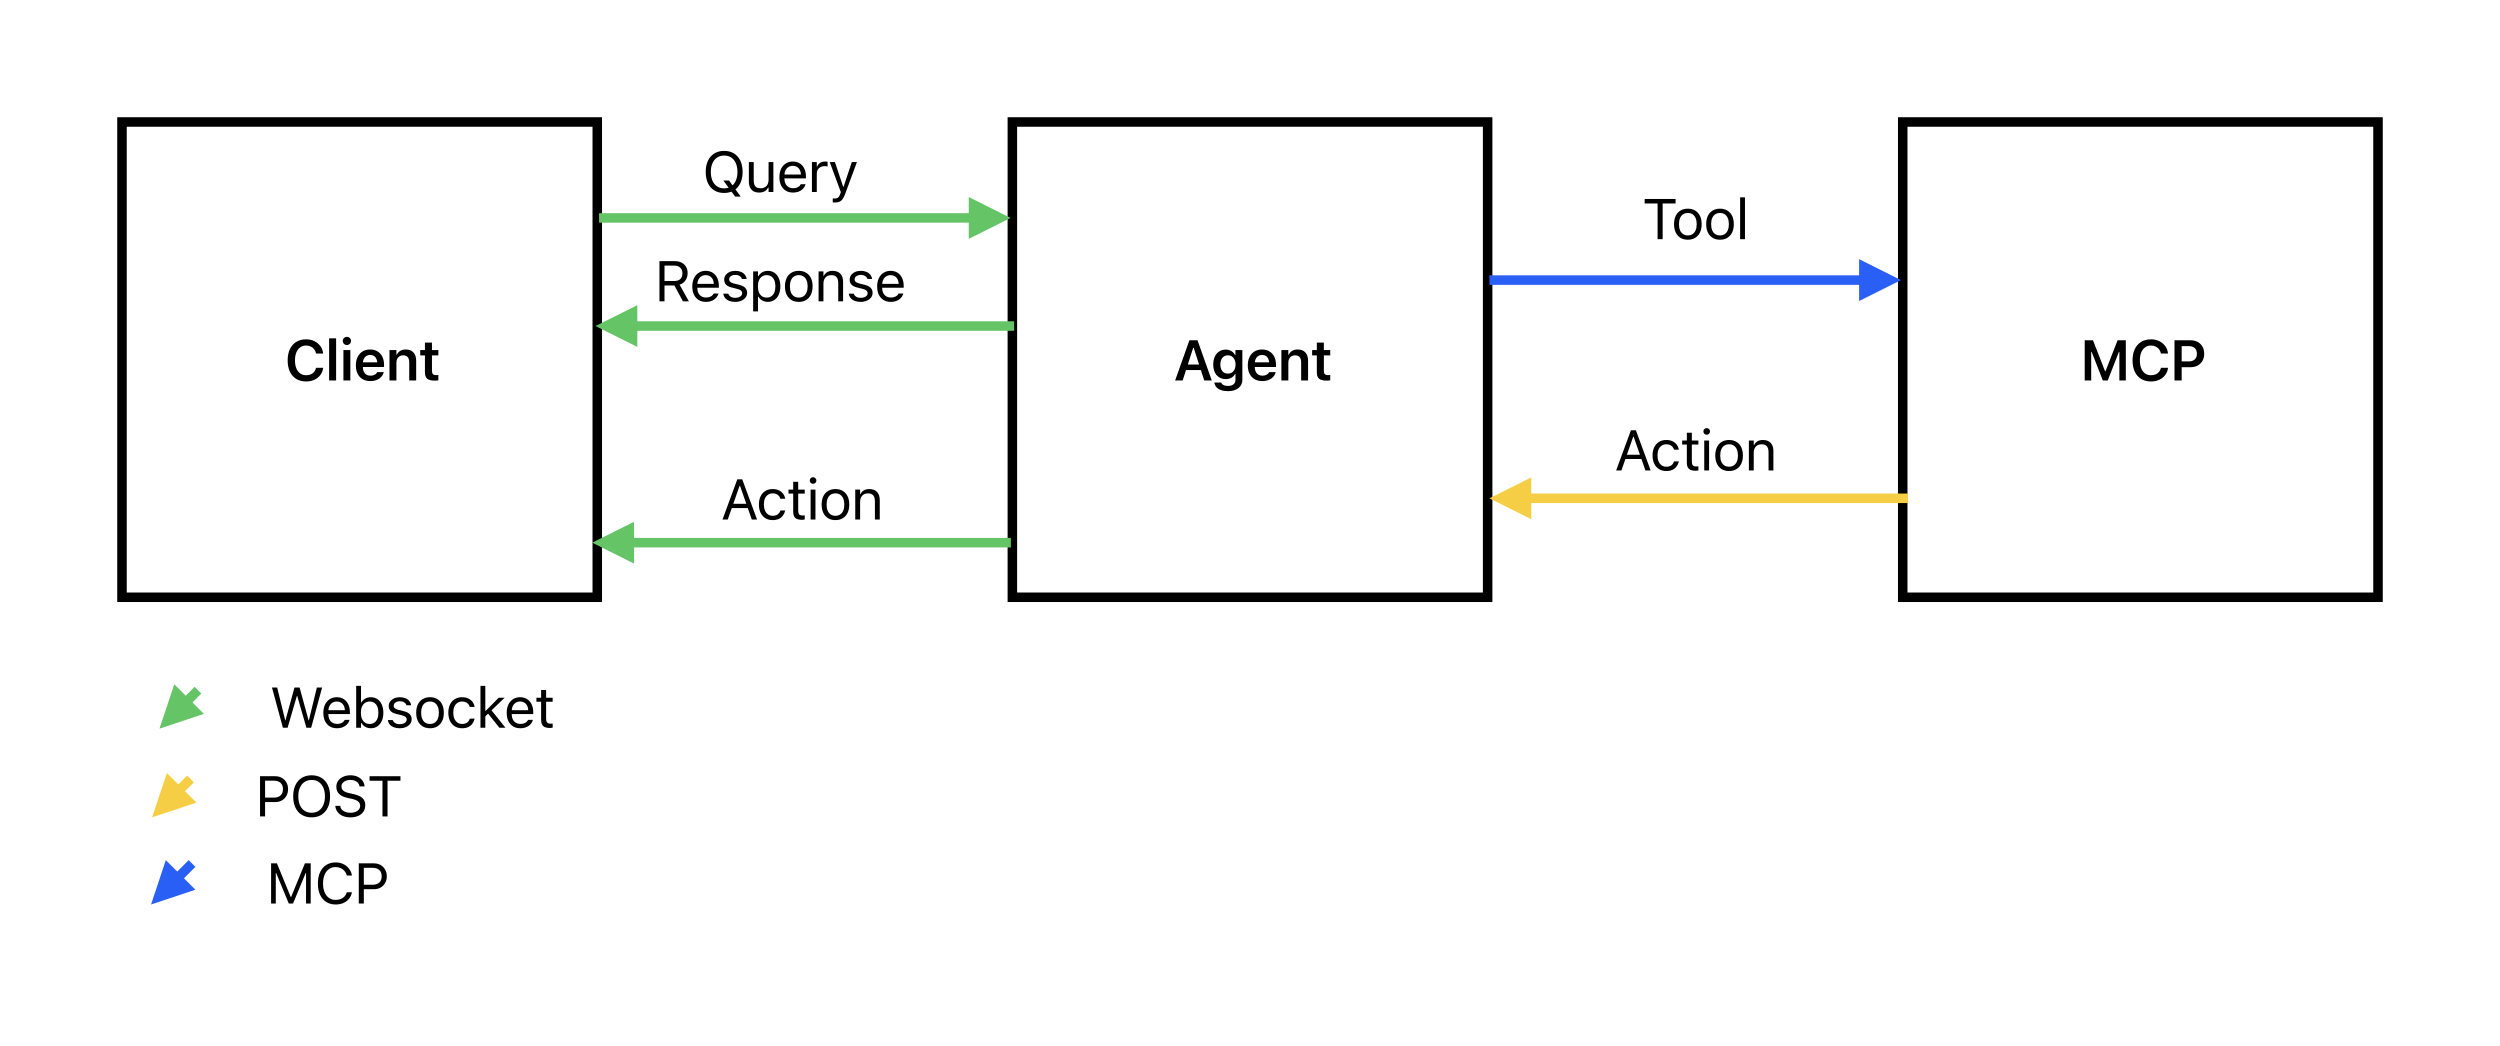 <?xml version="1.0" encoding="UTF-8"?>
<svg xmlns="http://www.w3.org/2000/svg" xmlns:xlink="http://www.w3.org/1999/xlink" width="789pt" height="329.961pt" viewBox="0 0 789 329.961">
<defs>
<g>
<g id="glyph-0-0">
<path d="M 6.844 0.312 C 5.645 0.312 4.609 0.043 3.734 -0.484 C 2.859 -1.023 2.188 -1.789 1.719 -2.781 C 1.25 -3.781 1.016 -4.961 1.016 -6.328 L 1.016 -6.344 C 1.016 -7.719 1.25 -8.898 1.719 -9.891 C 2.188 -10.879 2.852 -11.641 3.719 -12.172 C 4.594 -12.711 5.633 -12.984 6.844 -12.984 C 7.801 -12.984 8.664 -12.797 9.438 -12.422 C 10.207 -12.047 10.836 -11.523 11.328 -10.859 C 11.816 -10.203 12.109 -9.441 12.203 -8.578 L 12.203 -8.5 L 9.984 -8.5 L 9.969 -8.547 C 9.863 -9.047 9.664 -9.484 9.375 -9.859 C 9.082 -10.234 8.719 -10.52 8.281 -10.719 C 7.852 -10.926 7.375 -11.031 6.844 -11.031 C 6.113 -11.031 5.488 -10.836 4.969 -10.453 C 4.445 -10.078 4.039 -9.539 3.75 -8.844 C 3.469 -8.145 3.328 -7.316 3.328 -6.359 L 3.328 -6.344 C 3.328 -5.375 3.469 -4.539 3.75 -3.844 C 4.039 -3.145 4.445 -2.602 4.969 -2.219 C 5.488 -1.844 6.113 -1.656 6.844 -1.656 C 7.383 -1.656 7.867 -1.742 8.297 -1.922 C 8.734 -2.109 9.094 -2.375 9.375 -2.719 C 9.664 -3.07 9.863 -3.484 9.969 -3.953 L 10 -4 L 12.219 -4 L 12.203 -3.922 C 12.098 -3.078 11.801 -2.336 11.312 -1.703 C 10.832 -1.066 10.211 -0.57 9.453 -0.219 C 8.691 0.133 7.82 0.312 6.844 0.312 Z M 6.844 0.312 "/>
</g>
<g id="glyph-0-1">
<path d="M 1.391 0 L 1.391 -13.297 L 3.594 -13.297 L 3.594 0 Z M 1.391 0 "/>
</g>
<g id="glyph-0-2">
<path d="M 1.344 0 L 1.344 -9.594 L 3.531 -9.594 L 3.531 0 Z M 2.438 -11.188 C 2.082 -11.188 1.773 -11.312 1.516 -11.562 C 1.266 -11.812 1.141 -12.113 1.141 -12.469 C 1.141 -12.832 1.266 -13.141 1.516 -13.391 C 1.773 -13.641 2.082 -13.766 2.438 -13.766 C 2.801 -13.766 3.109 -13.641 3.359 -13.391 C 3.609 -13.141 3.734 -12.832 3.734 -12.469 C 3.734 -12.113 3.609 -11.812 3.359 -11.562 C 3.109 -11.312 2.801 -11.188 2.438 -11.188 Z M 2.438 -11.188 "/>
</g>
<g id="glyph-0-3">
<path d="M 5.422 0.188 C 4.473 0.188 3.656 -0.008 2.969 -0.406 C 2.289 -0.812 1.766 -1.383 1.391 -2.125 C 1.023 -2.875 0.844 -3.754 0.844 -4.766 L 0.844 -4.781 C 0.844 -5.789 1.023 -6.664 1.391 -7.406 C 1.754 -8.156 2.273 -8.738 2.953 -9.156 C 3.629 -9.57 4.422 -9.781 5.328 -9.781 C 6.234 -9.781 7.016 -9.578 7.672 -9.172 C 8.336 -8.773 8.848 -8.219 9.203 -7.5 C 9.555 -6.781 9.734 -5.938 9.734 -4.969 L 9.734 -4.25 L 1.938 -4.25 L 1.938 -5.719 L 8.672 -5.719 L 7.625 -4.344 L 7.625 -5.219 C 7.625 -5.852 7.523 -6.379 7.328 -6.797 C 7.141 -7.223 6.875 -7.539 6.531 -7.75 C 6.188 -7.957 5.797 -8.062 5.359 -8.062 C 4.898 -8.062 4.492 -7.953 4.141 -7.734 C 3.797 -7.516 3.523 -7.191 3.328 -6.766 C 3.129 -6.348 3.031 -5.832 3.031 -5.219 L 3.031 -4.328 C 3.031 -3.742 3.129 -3.238 3.328 -2.812 C 3.523 -2.395 3.805 -2.07 4.172 -1.844 C 4.535 -1.625 4.969 -1.516 5.469 -1.516 C 5.863 -1.516 6.203 -1.57 6.484 -1.688 C 6.766 -1.801 6.992 -1.938 7.172 -2.094 C 7.348 -2.258 7.473 -2.422 7.547 -2.578 L 7.562 -2.641 L 9.641 -2.641 L 9.625 -2.547 C 9.551 -2.234 9.41 -1.914 9.203 -1.594 C 9.004 -1.281 8.734 -0.988 8.391 -0.719 C 8.047 -0.445 7.629 -0.227 7.141 -0.062 C 6.648 0.102 6.078 0.188 5.422 0.188 Z M 5.422 0.188 "/>
</g>
<g id="glyph-0-4">
<path d="M 1.312 0 L 1.312 -9.594 L 3.5 -9.594 L 3.5 -8.125 L 3.641 -8.125 C 3.867 -8.633 4.211 -9.035 4.672 -9.328 C 5.141 -9.629 5.723 -9.781 6.422 -9.781 C 7.492 -9.781 8.312 -9.469 8.875 -8.844 C 9.445 -8.227 9.734 -7.348 9.734 -6.203 L 9.734 0 L 7.547 0 L 7.547 -5.703 C 7.547 -6.453 7.383 -7.008 7.062 -7.375 C 6.75 -7.75 6.266 -7.938 5.609 -7.938 C 5.172 -7.938 4.797 -7.836 4.484 -7.641 C 4.172 -7.453 3.926 -7.18 3.75 -6.828 C 3.582 -6.484 3.5 -6.07 3.5 -5.594 L 3.5 0 Z M 1.312 0 "/>
</g>
<g id="glyph-0-5">
<path d="M 5.078 0.047 C 3.984 0.047 3.191 -0.148 2.703 -0.547 C 2.223 -0.953 1.984 -1.617 1.984 -2.547 L 1.984 -7.906 L 0.5 -7.906 L 0.5 -9.594 L 1.984 -9.594 L 1.984 -11.953 L 4.203 -11.953 L 4.203 -9.594 L 6.219 -9.594 L 6.219 -7.906 L 4.203 -7.906 L 4.203 -3.047 C 4.203 -2.578 4.301 -2.234 4.5 -2.016 C 4.707 -1.797 5.035 -1.688 5.484 -1.688 C 5.641 -1.688 5.766 -1.691 5.859 -1.703 C 5.961 -1.711 6.082 -1.723 6.219 -1.734 L 6.219 -0.047 C 6.062 -0.023 5.883 -0.004 5.688 0.016 C 5.488 0.035 5.285 0.047 5.078 0.047 Z M 5.078 0.047 "/>
</g>
<g id="glyph-0-6">
<path d="M 0.609 0 L 5.109 -12.688 L 6.984 -12.688 L 6.984 -10.328 L 6.312 -10.328 L 2.984 0 Z M 2.875 -3.281 L 3.469 -5.031 L 9.281 -5.031 L 9.875 -3.281 Z M 9.797 0 L 6.453 -10.328 L 6.453 -12.688 L 7.672 -12.688 L 12.172 0 Z M 9.797 0 "/>
</g>
<g id="glyph-0-7">
<path d="M 5.453 3.375 C 4.609 3.375 3.879 3.258 3.266 3.031 C 2.648 2.812 2.164 2.5 1.812 2.094 C 1.469 1.688 1.254 1.211 1.172 0.672 L 1.188 0.656 L 3.359 0.656 L 3.375 0.672 C 3.457 0.984 3.676 1.234 4.031 1.422 C 4.395 1.617 4.879 1.719 5.484 1.719 C 6.223 1.719 6.801 1.551 7.219 1.219 C 7.633 0.883 7.844 0.41 7.844 -0.203 L 7.844 -2.031 L 7.703 -2.031 C 7.516 -1.688 7.273 -1.395 6.984 -1.156 C 6.703 -0.914 6.375 -0.734 6 -0.609 C 5.625 -0.492 5.211 -0.438 4.766 -0.438 C 3.961 -0.438 3.266 -0.629 2.672 -1.016 C 2.078 -1.398 1.617 -1.938 1.297 -2.625 C 0.984 -3.32 0.828 -4.125 0.828 -5.031 L 0.828 -5.047 C 0.828 -5.973 0.988 -6.789 1.312 -7.5 C 1.633 -8.207 2.094 -8.758 2.688 -9.156 C 3.281 -9.551 3.988 -9.75 4.812 -9.75 C 5.25 -9.75 5.656 -9.676 6.031 -9.531 C 6.406 -9.395 6.734 -9.195 7.016 -8.938 C 7.305 -8.676 7.539 -8.367 7.719 -8.016 L 7.828 -8.016 L 7.828 -9.594 L 10.016 -9.594 L 10.016 -0.234 C 10.016 0.492 9.828 1.129 9.453 1.672 C 9.086 2.211 8.562 2.629 7.875 2.922 C 7.195 3.223 6.391 3.375 5.453 3.375 Z M 5.453 -2.172 C 5.953 -2.172 6.379 -2.289 6.734 -2.531 C 7.098 -2.77 7.379 -3.102 7.578 -3.531 C 7.773 -3.969 7.875 -4.469 7.875 -5.031 L 7.875 -5.047 C 7.875 -5.617 7.773 -6.117 7.578 -6.547 C 7.379 -6.984 7.098 -7.32 6.734 -7.562 C 6.379 -7.812 5.953 -7.938 5.453 -7.938 C 4.941 -7.938 4.508 -7.812 4.156 -7.562 C 3.801 -7.32 3.531 -6.984 3.344 -6.547 C 3.156 -6.117 3.062 -5.617 3.062 -5.047 L 3.062 -5.031 C 3.062 -4.469 3.156 -3.969 3.344 -3.531 C 3.531 -3.102 3.801 -2.77 4.156 -2.531 C 4.508 -2.289 4.941 -2.172 5.453 -2.172 Z M 5.453 -2.172 "/>
</g>
<g id="glyph-0-8">
<path d="M 1.547 0 L 1.547 -12.688 L 4.156 -12.688 L 7.969 -2.922 L 8.109 -2.922 L 11.922 -12.688 L 14.516 -12.688 L 14.516 0 L 12.484 0 L 12.484 -9.016 L 11.375 -9.016 L 13.625 -12.328 L 8.812 0 L 7.266 0 L 2.438 -12.328 L 4.688 -9.016 L 3.594 -9.016 L 3.594 0 Z M 1.547 0 "/>
</g>
<g id="glyph-0-9">
<path d="M 2.688 -4.188 L 2.688 -6.016 L 6.047 -6.016 C 6.859 -6.016 7.488 -6.223 7.938 -6.641 C 8.395 -7.066 8.625 -7.66 8.625 -8.422 L 8.625 -8.438 C 8.625 -9.207 8.395 -9.801 7.938 -10.219 C 7.488 -10.633 6.859 -10.844 6.047 -10.844 L 2.688 -10.844 L 2.688 -12.688 L 6.594 -12.688 C 7.457 -12.688 8.211 -12.508 8.859 -12.156 C 9.504 -11.801 10.008 -11.305 10.375 -10.672 C 10.738 -10.035 10.922 -9.297 10.922 -8.453 L 10.922 -8.422 C 10.922 -7.578 10.738 -6.836 10.375 -6.203 C 10.008 -5.566 9.504 -5.07 8.859 -4.719 C 8.211 -4.363 7.457 -4.188 6.594 -4.188 Z M 1.547 0 L 1.547 -12.688 L 3.812 -12.688 L 3.812 0 Z M 1.547 0 "/>
</g>
<g id="glyph-1-0">
<path d="M 4.234 0 L 0.781 -12.688 L 2.422 -12.688 L 4.953 -2.359 L 5.047 -2.359 L 7.891 -12.688 L 9.5 -12.688 L 12.328 -2.359 L 12.438 -2.359 L 14.953 -12.688 L 16.609 -12.688 L 13.156 0 L 11.656 0 L 8.75 -10.016 L 8.641 -10.016 L 5.719 0 Z M 4.234 0 "/>
</g>
<g id="glyph-1-1">
<path d="M 5.266 0.172 C 4.359 0.172 3.582 -0.023 2.938 -0.422 C 2.301 -0.828 1.805 -1.391 1.453 -2.109 C 1.109 -2.836 0.938 -3.695 0.938 -4.688 L 0.938 -4.703 C 0.938 -5.68 1.109 -6.539 1.453 -7.281 C 1.805 -8.02 2.301 -8.594 2.938 -9 C 3.57 -9.414 4.316 -9.625 5.172 -9.625 C 6.023 -9.625 6.758 -9.426 7.375 -9.031 C 8 -8.633 8.477 -8.078 8.812 -7.359 C 9.145 -6.648 9.312 -5.828 9.312 -4.891 L 9.312 -4.297 L 1.719 -4.297 L 1.719 -5.516 L 8.531 -5.516 L 7.766 -4.391 L 7.766 -5 C 7.766 -5.75 7.656 -6.363 7.438 -6.844 C 7.219 -7.32 6.91 -7.676 6.516 -7.906 C 6.117 -8.145 5.664 -8.266 5.156 -8.266 C 4.645 -8.266 4.191 -8.141 3.797 -7.891 C 3.398 -7.648 3.082 -7.285 2.844 -6.797 C 2.613 -6.305 2.5 -5.707 2.5 -5 L 2.5 -4.391 C 2.5 -3.723 2.613 -3.148 2.844 -2.672 C 3.07 -2.191 3.395 -1.828 3.812 -1.578 C 4.227 -1.328 4.723 -1.203 5.297 -1.203 C 5.723 -1.203 6.094 -1.258 6.406 -1.375 C 6.727 -1.488 6.988 -1.633 7.188 -1.812 C 7.395 -2 7.539 -2.188 7.625 -2.375 L 7.672 -2.469 L 9.188 -2.469 L 9.172 -2.391 C 9.086 -2.066 8.941 -1.754 8.734 -1.453 C 8.523 -1.148 8.254 -0.875 7.922 -0.625 C 7.598 -0.383 7.211 -0.191 6.766 -0.047 C 6.316 0.098 5.816 0.172 5.266 0.172 Z M 5.266 0.172 "/>
</g>
<g id="glyph-1-2">
<path d="M 6.109 0.172 C 5.672 0.172 5.266 0.102 4.891 -0.031 C 4.516 -0.164 4.18 -0.359 3.891 -0.609 C 3.598 -0.859 3.352 -1.16 3.156 -1.516 L 3.031 -1.516 L 3.031 0 L 1.5 0 L 1.5 -13.203 L 3.031 -13.203 L 3.031 -7.969 L 3.156 -7.969 C 3.332 -8.301 3.566 -8.594 3.859 -8.844 C 4.16 -9.094 4.5 -9.285 4.875 -9.422 C 5.258 -9.555 5.672 -9.625 6.109 -9.625 C 6.91 -9.625 7.609 -9.422 8.203 -9.016 C 8.797 -8.617 9.254 -8.051 9.578 -7.312 C 9.91 -6.582 10.078 -5.723 10.078 -4.734 L 10.078 -4.719 C 10.078 -3.738 9.91 -2.879 9.578 -2.141 C 9.254 -1.41 8.797 -0.844 8.203 -0.438 C 7.609 -0.031 6.91 0.172 6.109 0.172 Z M 5.75 -1.188 C 6.332 -1.188 6.828 -1.328 7.234 -1.609 C 7.648 -1.898 7.969 -2.305 8.188 -2.828 C 8.406 -3.359 8.516 -3.988 8.516 -4.719 L 8.516 -4.734 C 8.516 -5.473 8.406 -6.102 8.188 -6.625 C 7.969 -7.156 7.648 -7.562 7.234 -7.844 C 6.828 -8.125 6.332 -8.266 5.75 -8.266 C 5.188 -8.266 4.695 -8.117 4.281 -7.828 C 3.863 -7.547 3.539 -7.145 3.312 -6.625 C 3.094 -6.102 2.984 -5.473 2.984 -4.734 L 2.984 -4.719 C 2.984 -4 3.094 -3.375 3.312 -2.844 C 3.539 -2.312 3.863 -1.898 4.281 -1.609 C 4.695 -1.328 5.188 -1.188 5.75 -1.188 Z M 5.75 -1.188 "/>
</g>
<g id="glyph-1-3">
<path d="M 4.656 0.172 C 3.957 0.172 3.336 0.066 2.797 -0.141 C 2.254 -0.359 1.82 -0.66 1.5 -1.047 C 1.176 -1.441 0.984 -1.898 0.922 -2.422 L 2.484 -2.422 C 2.617 -2.023 2.867 -1.707 3.234 -1.469 C 3.609 -1.227 4.098 -1.109 4.703 -1.109 C 5.129 -1.109 5.504 -1.172 5.828 -1.297 C 6.148 -1.422 6.406 -1.594 6.594 -1.812 C 6.781 -2.031 6.875 -2.281 6.875 -2.562 L 6.875 -2.578 C 6.875 -2.898 6.742 -3.176 6.484 -3.406 C 6.234 -3.633 5.816 -3.816 5.234 -3.953 L 3.766 -4.312 C 3.18 -4.445 2.695 -4.625 2.312 -4.844 C 1.926 -5.07 1.645 -5.352 1.469 -5.688 C 1.289 -6.02 1.203 -6.41 1.203 -6.859 L 1.203 -6.875 C 1.203 -7.406 1.352 -7.875 1.656 -8.281 C 1.969 -8.695 2.383 -9.023 2.906 -9.266 C 3.438 -9.504 4.039 -9.625 4.719 -9.625 C 5.375 -9.625 5.957 -9.52 6.469 -9.312 C 6.988 -9.102 7.398 -8.805 7.703 -8.422 C 8.016 -8.035 8.207 -7.586 8.281 -7.078 L 6.781 -7.078 C 6.688 -7.453 6.457 -7.754 6.094 -7.984 C 5.738 -8.223 5.273 -8.344 4.703 -8.344 C 4.328 -8.344 3.992 -8.281 3.703 -8.156 C 3.41 -8.039 3.18 -7.879 3.016 -7.672 C 2.848 -7.461 2.766 -7.219 2.766 -6.938 L 2.766 -6.922 C 2.766 -6.711 2.816 -6.523 2.922 -6.359 C 3.035 -6.203 3.207 -6.062 3.438 -5.938 C 3.664 -5.812 3.969 -5.703 4.344 -5.609 L 5.797 -5.25 C 6.398 -5.113 6.895 -4.93 7.281 -4.703 C 7.664 -4.473 7.953 -4.191 8.141 -3.859 C 8.336 -3.535 8.438 -3.148 8.438 -2.703 L 8.438 -2.688 C 8.438 -2.125 8.27 -1.625 7.938 -1.188 C 7.602 -0.758 7.148 -0.426 6.578 -0.188 C 6.016 0.051 5.375 0.172 4.656 0.172 Z M 4.656 0.172 "/>
</g>
<g id="glyph-1-4">
<path d="M 5.297 0.172 C 4.398 0.172 3.625 -0.023 2.969 -0.422 C 2.32 -0.816 1.82 -1.379 1.469 -2.109 C 1.113 -2.836 0.938 -3.707 0.938 -4.719 L 0.938 -4.734 C 0.938 -5.754 1.113 -6.629 1.469 -7.359 C 1.82 -8.086 2.32 -8.645 2.969 -9.031 C 3.625 -9.426 4.398 -9.625 5.297 -9.625 C 6.191 -9.625 6.961 -9.426 7.609 -9.031 C 8.266 -8.645 8.77 -8.086 9.125 -7.359 C 9.477 -6.629 9.656 -5.754 9.656 -4.734 L 9.656 -4.719 C 9.656 -3.707 9.477 -2.836 9.125 -2.109 C 8.77 -1.379 8.266 -0.816 7.609 -0.422 C 6.961 -0.023 6.191 0.172 5.297 0.172 Z M 5.297 -1.188 C 5.891 -1.188 6.391 -1.328 6.797 -1.609 C 7.211 -1.891 7.531 -2.289 7.75 -2.812 C 7.977 -3.344 8.094 -3.977 8.094 -4.719 L 8.094 -4.734 C 8.094 -5.484 7.977 -6.117 7.75 -6.641 C 7.531 -7.172 7.211 -7.57 6.797 -7.844 C 6.391 -8.125 5.891 -8.266 5.297 -8.266 C 4.703 -8.266 4.195 -8.125 3.781 -7.844 C 3.363 -7.57 3.047 -7.172 2.828 -6.641 C 2.609 -6.117 2.5 -5.484 2.5 -4.734 L 2.5 -4.719 C 2.5 -3.977 2.609 -3.344 2.828 -2.812 C 3.047 -2.289 3.363 -1.891 3.781 -1.609 C 4.195 -1.328 4.703 -1.188 5.297 -1.188 Z M 5.297 -1.188 "/>
</g>
<g id="glyph-1-5">
<path d="M 5.281 0.172 C 4.395 0.172 3.625 -0.031 2.969 -0.438 C 2.32 -0.844 1.82 -1.41 1.469 -2.141 C 1.113 -2.879 0.938 -3.75 0.938 -4.75 L 0.938 -4.766 C 0.938 -5.754 1.113 -6.609 1.469 -7.328 C 1.82 -8.055 2.32 -8.617 2.969 -9.016 C 3.625 -9.422 4.391 -9.625 5.266 -9.625 C 6.035 -9.625 6.695 -9.488 7.25 -9.219 C 7.812 -8.945 8.258 -8.582 8.594 -8.125 C 8.926 -7.676 9.133 -7.172 9.219 -6.609 L 9.234 -6.562 L 7.719 -6.562 L 7.703 -6.578 C 7.586 -7.047 7.32 -7.441 6.906 -7.766 C 6.488 -8.098 5.941 -8.266 5.266 -8.266 C 4.703 -8.266 4.211 -8.117 3.797 -7.828 C 3.379 -7.547 3.055 -7.145 2.828 -6.625 C 2.609 -6.102 2.5 -5.484 2.5 -4.766 L 2.5 -4.75 C 2.5 -4.031 2.613 -3.398 2.844 -2.859 C 3.07 -2.328 3.395 -1.914 3.812 -1.625 C 4.227 -1.332 4.711 -1.188 5.266 -1.188 C 5.898 -1.188 6.422 -1.32 6.828 -1.594 C 7.234 -1.875 7.523 -2.281 7.703 -2.812 L 7.719 -2.859 L 9.234 -2.875 L 9.219 -2.781 C 9.082 -2.207 8.848 -1.695 8.516 -1.25 C 8.191 -0.812 7.758 -0.461 7.219 -0.203 C 6.688 0.043 6.039 0.172 5.281 0.172 Z M 5.281 0.172 "/>
</g>
<g id="glyph-1-6">
<path d="M 1.5 0 L 1.5 -13.203 L 3.031 -13.203 L 3.031 0 Z M 7.453 0 L 3.766 -4.625 L 4.891 -5.609 L 9.375 0 Z M 2.828 -3.391 L 2.766 -5.328 L 3.156 -5.328 L 7.25 -9.453 L 9.109 -9.453 L 4.609 -5.109 L 4.25 -4.766 Z M 2.828 -3.391 "/>
</g>
<g id="glyph-1-7">
<path d="M 4.75 0.078 C 3.789 0.078 3.094 -0.117 2.656 -0.516 C 2.219 -0.91 2 -1.555 2 -2.453 L 2 -8.188 L 0.516 -8.188 L 0.516 -9.453 L 2 -9.453 L 2 -11.906 L 3.578 -11.906 L 3.578 -9.453 L 5.641 -9.453 L 5.641 -8.188 L 3.578 -8.188 L 3.578 -2.828 C 3.578 -2.273 3.68 -1.879 3.891 -1.641 C 4.098 -1.398 4.445 -1.281 4.938 -1.281 C 5.07 -1.281 5.188 -1.281 5.281 -1.281 C 5.383 -1.289 5.504 -1.301 5.641 -1.312 L 5.641 -0.016 C 5.492 0.012 5.348 0.035 5.203 0.047 C 5.055 0.066 4.906 0.078 4.75 0.078 Z M 4.75 0.078 "/>
</g>
<g id="glyph-1-8">
<path d="M 2.391 -4.531 L 2.391 -5.938 L 5.969 -5.938 C 6.875 -5.938 7.578 -6.172 8.078 -6.641 C 8.578 -7.109 8.828 -7.758 8.828 -8.594 L 8.828 -8.609 C 8.828 -9.453 8.578 -10.109 8.078 -10.578 C 7.578 -11.047 6.875 -11.281 5.969 -11.281 L 2.391 -11.281 L 2.391 -12.688 L 6.375 -12.688 C 7.164 -12.688 7.863 -12.516 8.469 -12.172 C 9.082 -11.828 9.562 -11.348 9.906 -10.734 C 10.258 -10.129 10.438 -9.426 10.438 -8.625 L 10.438 -8.609 C 10.438 -7.805 10.258 -7.098 9.906 -6.484 C 9.562 -5.867 9.082 -5.391 8.469 -5.047 C 7.863 -4.703 7.164 -4.531 6.375 -4.531 Z M 1.594 0 L 1.594 -12.688 L 3.188 -12.688 L 3.188 0 Z M 1.594 0 "/>
</g>
<g id="glyph-1-9">
<path d="M 6.922 0.297 C 5.711 0.297 4.672 0.023 3.797 -0.516 C 2.93 -1.055 2.266 -1.82 1.797 -2.812 C 1.336 -3.812 1.109 -4.988 1.109 -6.344 L 1.109 -6.359 C 1.109 -7.711 1.344 -8.883 1.812 -9.875 C 2.281 -10.863 2.953 -11.629 3.828 -12.172 C 4.703 -12.711 5.734 -12.984 6.922 -12.984 C 8.129 -12.984 9.164 -12.711 10.031 -12.172 C 10.906 -11.629 11.578 -10.863 12.047 -9.875 C 12.516 -8.883 12.75 -7.711 12.75 -6.359 L 12.75 -6.344 C 12.75 -4.988 12.516 -3.816 12.047 -2.828 C 11.578 -1.836 10.906 -1.066 10.031 -0.516 C 9.164 0.023 8.129 0.297 6.922 0.297 Z M 6.922 -1.156 C 7.797 -1.156 8.547 -1.367 9.172 -1.797 C 9.797 -2.223 10.273 -2.82 10.609 -3.594 C 10.953 -4.375 11.125 -5.289 11.125 -6.344 L 11.125 -6.359 C 11.125 -7.41 10.953 -8.32 10.609 -9.094 C 10.273 -9.863 9.797 -10.457 9.172 -10.875 C 8.547 -11.301 7.797 -11.516 6.922 -11.516 C 6.066 -11.516 5.32 -11.301 4.688 -10.875 C 4.062 -10.457 3.578 -9.863 3.234 -9.094 C 2.891 -8.32 2.719 -7.41 2.719 -6.359 L 2.719 -6.344 C 2.719 -5.289 2.883 -4.375 3.219 -3.594 C 3.562 -2.82 4.047 -2.223 4.672 -1.797 C 5.297 -1.367 6.047 -1.156 6.922 -1.156 Z M 6.922 -1.156 "/>
</g>
<g id="glyph-1-10">
<path d="M 5.75 0.297 C 4.832 0.297 4.023 0.145 3.328 -0.156 C 2.641 -0.457 2.094 -0.875 1.688 -1.406 C 1.289 -1.938 1.062 -2.539 1 -3.219 L 1 -3.328 L 2.578 -3.328 L 2.578 -3.219 C 2.617 -2.801 2.781 -2.438 3.062 -2.125 C 3.352 -1.82 3.738 -1.582 4.219 -1.406 C 4.695 -1.238 5.238 -1.156 5.844 -1.156 C 6.414 -1.156 6.926 -1.25 7.375 -1.438 C 7.82 -1.625 8.176 -1.879 8.438 -2.203 C 8.695 -2.535 8.828 -2.914 8.828 -3.344 C 8.828 -3.875 8.633 -4.316 8.25 -4.672 C 7.863 -5.035 7.234 -5.316 6.359 -5.516 L 4.953 -5.812 C 4.109 -6 3.414 -6.254 2.875 -6.578 C 2.344 -6.91 1.945 -7.305 1.688 -7.766 C 1.438 -8.234 1.312 -8.773 1.312 -9.391 C 1.312 -10.098 1.5 -10.719 1.875 -11.25 C 2.258 -11.789 2.785 -12.211 3.453 -12.516 C 4.129 -12.828 4.906 -12.984 5.781 -12.984 C 6.625 -12.984 7.367 -12.832 8.016 -12.531 C 8.66 -12.227 9.176 -11.816 9.562 -11.297 C 9.945 -10.785 10.16 -10.219 10.203 -9.594 L 10.219 -9.469 L 8.625 -9.469 L 8.609 -9.578 C 8.555 -9.953 8.406 -10.285 8.156 -10.578 C 7.906 -10.867 7.578 -11.098 7.172 -11.266 C 6.766 -11.43 6.285 -11.516 5.734 -11.516 C 5.203 -11.516 4.723 -11.43 4.297 -11.266 C 3.879 -11.098 3.547 -10.859 3.297 -10.547 C 3.047 -10.242 2.922 -9.875 2.922 -9.438 C 2.922 -9.102 3.004 -8.801 3.172 -8.531 C 3.336 -8.258 3.598 -8.023 3.953 -7.828 C 4.305 -7.641 4.77 -7.484 5.344 -7.359 L 6.75 -7.047 C 7.633 -6.848 8.344 -6.594 8.875 -6.281 C 9.414 -5.969 9.812 -5.586 10.062 -5.141 C 10.312 -4.691 10.438 -4.164 10.438 -3.562 L 10.438 -3.547 C 10.438 -2.754 10.242 -2.07 9.859 -1.5 C 9.473 -0.926 8.926 -0.484 8.219 -0.172 C 7.52 0.137 6.695 0.297 5.75 0.297 Z M 5.75 0.297 "/>
</g>
<g id="glyph-1-11">
<path d="M 4.891 0 L 4.891 -11.266 L 0.812 -11.266 L 0.812 -12.688 L 10.562 -12.688 L 10.562 -11.266 L 6.484 -11.266 L 6.484 0 Z M 4.891 0 "/>
</g>
<g id="glyph-1-12">
<path d="M 1.594 0 L 1.594 -12.688 L 3.438 -12.688 L 7.781 -2.094 L 7.922 -2.094 L 12.266 -12.688 L 14.094 -12.688 L 14.094 0 L 12.625 0 L 12.625 -9.688 L 11.844 -9.688 L 13.625 -12.328 L 8.516 0 L 7.188 0 L 2.078 -12.328 L 3.844 -9.688 L 3.078 -9.688 L 3.078 0 Z M 1.594 0 "/>
</g>
<g id="glyph-1-13">
<path d="M 6.719 0.297 C 5.57 0.297 4.578 0.027 3.734 -0.5 C 2.891 -1.039 2.238 -1.805 1.781 -2.797 C 1.332 -3.797 1.109 -4.973 1.109 -6.328 L 1.109 -6.344 C 1.109 -7.707 1.332 -8.883 1.781 -9.875 C 2.238 -10.863 2.883 -11.629 3.719 -12.172 C 4.562 -12.711 5.555 -12.984 6.703 -12.984 C 7.598 -12.984 8.41 -12.805 9.141 -12.453 C 9.867 -12.109 10.469 -11.625 10.938 -11 C 11.414 -10.383 11.719 -9.676 11.844 -8.875 L 11.828 -8.844 L 10.234 -8.844 L 10.234 -8.875 C 10.086 -9.414 9.848 -9.883 9.516 -10.281 C 9.18 -10.676 8.773 -10.977 8.297 -11.188 C 7.816 -11.406 7.285 -11.516 6.703 -11.516 C 5.898 -11.516 5.195 -11.301 4.594 -10.875 C 4 -10.457 3.539 -9.863 3.219 -9.094 C 2.895 -8.32 2.734 -7.406 2.734 -6.344 L 2.734 -6.328 C 2.734 -5.273 2.895 -4.359 3.219 -3.578 C 3.539 -2.805 4 -2.207 4.594 -1.781 C 5.195 -1.363 5.906 -1.156 6.719 -1.156 C 7.312 -1.156 7.848 -1.25 8.328 -1.438 C 8.805 -1.633 9.207 -1.91 9.531 -2.266 C 9.863 -2.617 10.094 -3.039 10.219 -3.531 L 10.234 -3.562 L 11.844 -3.562 L 11.844 -3.531 C 11.695 -2.758 11.391 -2.086 10.922 -1.516 C 10.453 -0.941 9.859 -0.492 9.141 -0.172 C 8.422 0.137 7.613 0.297 6.719 0.297 Z M 6.719 0.297 "/>
</g>
<g id="glyph-1-14">
<path d="M 0.594 0 L 5.266 -12.688 L 6.484 -12.688 L 6.484 -10.641 L 5.984 -10.641 L 2.25 0 Z M 2.703 -3.625 L 3.203 -4.969 L 8.938 -4.969 L 9.422 -3.625 Z M 9.844 0 L 6.125 -10.641 L 6.125 -12.688 L 6.828 -12.688 L 11.5 0 Z M 9.844 0 "/>
</g>
<g id="glyph-1-15">
<path d="M 1.438 0 L 1.438 -9.453 L 2.969 -9.453 L 2.969 0 Z M 2.219 -11.281 C 1.926 -11.281 1.676 -11.379 1.469 -11.578 C 1.27 -11.785 1.172 -12.035 1.172 -12.328 C 1.172 -12.617 1.27 -12.863 1.469 -13.062 C 1.676 -13.27 1.926 -13.375 2.219 -13.375 C 2.508 -13.375 2.754 -13.27 2.953 -13.062 C 3.16 -12.863 3.266 -12.617 3.266 -12.328 C 3.266 -12.035 3.16 -11.785 2.953 -11.578 C 2.754 -11.379 2.508 -11.281 2.219 -11.281 Z M 2.219 -11.281 "/>
</g>
<g id="glyph-1-16">
<path d="M 1.406 0 L 1.406 -9.453 L 2.938 -9.453 L 2.938 -8.047 L 3.062 -8.047 C 3.301 -8.547 3.648 -8.93 4.109 -9.203 C 4.566 -9.484 5.141 -9.625 5.828 -9.625 C 6.891 -9.625 7.707 -9.32 8.281 -8.719 C 8.852 -8.113 9.141 -7.25 9.141 -6.125 L 9.141 0 L 7.609 0 L 7.609 -5.75 C 7.609 -6.613 7.426 -7.25 7.062 -7.656 C 6.707 -8.062 6.148 -8.266 5.391 -8.266 C 4.891 -8.266 4.457 -8.156 4.094 -7.938 C 3.727 -7.727 3.441 -7.426 3.234 -7.031 C 3.035 -6.633 2.938 -6.156 2.938 -5.594 L 2.938 0 Z M 1.406 0 "/>
</g>
<g id="glyph-1-17">
<path d="M 1.594 0 L 1.594 -12.688 L 6.438 -12.688 C 7.258 -12.688 7.973 -12.531 8.578 -12.219 C 9.18 -11.906 9.648 -11.469 9.984 -10.906 C 10.316 -10.344 10.484 -9.676 10.484 -8.906 L 10.484 -8.891 C 10.484 -8.016 10.254 -7.254 9.797 -6.609 C 9.348 -5.961 8.727 -5.516 7.938 -5.266 L 10.875 0 L 9.016 0 L 6.297 -5.016 C 6.285 -5.016 6.27 -5.016 6.25 -5.016 C 6.238 -5.016 6.223 -5.016 6.203 -5.016 L 3.188 -5.016 L 3.188 0 Z M 3.188 -6.422 L 6.297 -6.422 C 7.117 -6.422 7.75 -6.629 8.188 -7.047 C 8.625 -7.473 8.844 -8.07 8.844 -8.844 L 8.844 -8.859 C 8.844 -9.617 8.609 -10.211 8.141 -10.641 C 7.68 -11.066 7.047 -11.281 6.234 -11.281 L 3.188 -11.281 Z M 3.188 -6.422 "/>
</g>
<g id="glyph-1-18">
<path d="M 1.406 3.172 L 1.406 -9.453 L 2.938 -9.453 L 2.938 -7.953 L 3.062 -7.953 C 3.258 -8.297 3.504 -8.594 3.797 -8.844 C 4.086 -9.094 4.422 -9.285 4.797 -9.422 C 5.172 -9.555 5.578 -9.625 6.016 -9.625 C 6.816 -9.625 7.516 -9.422 8.109 -9.016 C 8.711 -8.609 9.176 -8.039 9.5 -7.312 C 9.82 -6.582 9.984 -5.723 9.984 -4.734 L 9.984 -4.719 C 9.984 -3.727 9.82 -2.867 9.5 -2.141 C 9.176 -1.41 8.711 -0.844 8.109 -0.438 C 7.516 -0.031 6.816 0.172 6.016 0.172 C 5.586 0.172 5.18 0.102 4.797 -0.031 C 4.41 -0.176 4.066 -0.367 3.766 -0.609 C 3.473 -0.859 3.238 -1.156 3.062 -1.5 L 2.938 -1.5 L 2.938 3.172 Z M 5.672 -1.188 C 6.254 -1.188 6.75 -1.328 7.156 -1.609 C 7.562 -1.898 7.875 -2.305 8.094 -2.828 C 8.312 -3.359 8.422 -3.988 8.422 -4.719 L 8.422 -4.734 C 8.422 -5.473 8.312 -6.102 8.094 -6.625 C 7.875 -7.156 7.562 -7.562 7.156 -7.844 C 6.75 -8.125 6.254 -8.266 5.672 -8.266 C 5.098 -8.266 4.602 -8.117 4.188 -7.828 C 3.77 -7.547 3.453 -7.145 3.234 -6.625 C 3.016 -6.102 2.906 -5.473 2.906 -4.734 L 2.906 -4.719 C 2.906 -3.988 3.016 -3.359 3.234 -2.828 C 3.453 -2.305 3.77 -1.898 4.188 -1.609 C 4.602 -1.328 5.098 -1.188 5.672 -1.188 Z M 5.672 -1.188 "/>
</g>
<g id="glyph-1-19">
<path d="M 6.922 0.297 C 5.711 0.297 4.672 0.023 3.797 -0.516 C 2.93 -1.055 2.266 -1.82 1.797 -2.812 C 1.336 -3.812 1.109 -4.988 1.109 -6.344 L 1.109 -6.359 C 1.109 -7.711 1.344 -8.883 1.812 -9.875 C 2.281 -10.863 2.953 -11.629 3.828 -12.172 C 4.703 -12.711 5.734 -12.984 6.922 -12.984 C 8.129 -12.984 9.164 -12.711 10.031 -12.172 C 10.906 -11.629 11.578 -10.863 12.047 -9.875 C 12.516 -8.883 12.75 -7.711 12.75 -6.359 L 12.75 -6.344 C 12.75 -4.988 12.516 -3.816 12.047 -2.828 C 11.578 -1.836 10.906 -1.066 10.031 -0.516 C 9.164 0.023 8.129 0.297 6.922 0.297 Z M 6.922 -1.156 C 7.797 -1.156 8.547 -1.367 9.172 -1.797 C 9.797 -2.223 10.273 -2.82 10.609 -3.594 C 10.953 -4.375 11.125 -5.289 11.125 -6.344 L 11.125 -6.359 C 11.125 -7.41 10.953 -8.32 10.609 -9.094 C 10.273 -9.863 9.797 -10.457 9.172 -10.875 C 8.547 -11.301 7.797 -11.516 6.922 -11.516 C 6.066 -11.516 5.32 -11.301 4.688 -10.875 C 4.062 -10.457 3.578 -9.863 3.234 -9.094 C 2.891 -8.32 2.719 -7.41 2.719 -6.359 L 2.719 -6.344 C 2.719 -5.289 2.883 -4.375 3.219 -3.594 C 3.562 -2.82 4.047 -2.223 4.672 -1.797 C 5.297 -1.367 6.047 -1.156 6.922 -1.156 Z M 10.375 1.438 L 6.688 -3.625 L 8.469 -3.625 L 12.141 1.438 Z M 10.375 1.438 "/>
</g>
<g id="glyph-1-20">
<path d="M 4.578 0.172 C 3.859 0.172 3.254 0.035 2.766 -0.234 C 2.285 -0.516 1.922 -0.914 1.672 -1.438 C 1.43 -1.957 1.312 -2.586 1.312 -3.328 L 1.312 -9.453 L 2.844 -9.453 L 2.844 -3.703 C 2.844 -2.859 3.008 -2.227 3.344 -1.812 C 3.676 -1.395 4.219 -1.188 4.969 -1.188 C 5.383 -1.188 5.75 -1.25 6.062 -1.375 C 6.383 -1.5 6.656 -1.676 6.875 -1.906 C 7.094 -2.133 7.254 -2.414 7.359 -2.75 C 7.473 -3.082 7.531 -3.453 7.531 -3.859 L 7.531 -9.453 L 9.047 -9.453 L 9.047 0 L 7.531 0 L 7.531 -1.406 L 7.391 -1.406 C 7.234 -1.082 7.02 -0.801 6.75 -0.562 C 6.488 -0.32 6.176 -0.141 5.812 -0.016 C 5.445 0.109 5.035 0.172 4.578 0.172 Z M 4.578 0.172 "/>
</g>
<g id="glyph-1-21">
<path d="M 1.406 0 L 1.406 -9.453 L 2.938 -9.453 L 2.938 -8.047 L 3.062 -8.047 C 3.25 -8.547 3.555 -8.93 3.984 -9.203 C 4.41 -9.484 4.941 -9.625 5.578 -9.625 C 5.723 -9.625 5.863 -9.613 6 -9.594 C 6.145 -9.582 6.258 -9.57 6.344 -9.562 L 6.344 -8.078 C 6.188 -8.109 6.031 -8.129 5.875 -8.141 C 5.727 -8.16 5.57 -8.172 5.406 -8.172 C 4.926 -8.172 4.5 -8.07 4.125 -7.875 C 3.75 -7.688 3.457 -7.422 3.25 -7.078 C 3.039 -6.734 2.938 -6.328 2.938 -5.859 L 2.938 0 Z M 1.406 0 "/>
</g>
<g id="glyph-1-22">
<path d="M 2.219 3.312 C 2.113 3.312 2 3.305 1.875 3.297 C 1.75 3.285 1.633 3.273 1.531 3.266 L 1.531 2 C 1.625 2.02 1.723 2.031 1.828 2.031 C 1.941 2.039 2.051 2.047 2.156 2.047 C 2.594 2.047 2.945 1.938 3.219 1.719 C 3.5 1.5 3.727 1.117 3.906 0.578 L 4.078 0.016 L 0.578 -9.453 L 2.219 -9.453 L 5.125 -0.734 L 4.531 -1.672 L 5.234 -1.672 L 4.641 -0.734 L 7.547 -9.453 L 9.156 -9.453 L 5.453 0.578 C 5.203 1.285 4.93 1.836 4.641 2.234 C 4.348 2.629 4.008 2.906 3.625 3.062 C 3.25 3.227 2.781 3.312 2.219 3.312 Z M 2.219 3.312 "/>
</g>
<g id="glyph-1-23">
<path d="M 1.5 0 L 1.5 -13.203 L 3.031 -13.203 L 3.031 0 Z M 1.5 0 "/>
</g>
</g>
<clipPath id="clip-0">
<path clip-rule="nonzero" d="M 480 155 L 603.184 155 L 603.184 159 L 480 159 Z M 480 155 "/>
</clipPath>
<clipPath id="clip-1">
<path clip-rule="nonzero" d="M 197 169 L 320.031 169 L 320.031 173 L 197 173 Z M 197 169 "/>
</clipPath>
<clipPath id="clip-2">
<path clip-rule="nonzero" d="M 44 211 L 69 211 L 69 237 L 44 237 Z M 44 211 "/>
</clipPath>
<clipPath id="clip-3">
<path clip-rule="nonzero" d="M 68.555 222.488 L 55 236.043 L 44.254 225.297 L 57.805 211.742 Z M 68.555 222.488 "/>
</clipPath>
<clipPath id="clip-4">
<path clip-rule="nonzero" d="M 50 215 L 65 215 L 65 230 L 50 230 Z M 50 215 "/>
</clipPath>
<clipPath id="clip-5">
<path clip-rule="nonzero" d="M 68.555 222.488 L 55 236.043 L 44.254 225.297 L 57.805 211.742 Z M 68.555 222.488 "/>
</clipPath>
<clipPath id="clip-6">
<path clip-rule="nonzero" d="M 41 239 L 67 239 L 67 265 L 41 265 Z M 41 239 "/>
</clipPath>
<clipPath id="clip-7">
<path clip-rule="nonzero" d="M 66.219 250.488 L 52.668 264.043 L 41.918 253.297 L 55.473 239.742 Z M 66.219 250.488 "/>
</clipPath>
<clipPath id="clip-8">
<path clip-rule="nonzero" d="M 48 243 L 62 243 L 62 258 L 48 258 Z M 48 243 "/>
</clipPath>
<clipPath id="clip-9">
<path clip-rule="nonzero" d="M 66.219 250.488 L 52.668 264.043 L 41.918 253.297 L 55.473 239.742 Z M 66.219 250.488 "/>
</clipPath>
<clipPath id="clip-10">
<path clip-rule="nonzero" d="M 41 266 L 67 266 L 67 292 L 41 292 Z M 41 266 "/>
</clipPath>
<clipPath id="clip-11">
<path clip-rule="nonzero" d="M 66.688 277.188 L 52.332 291.543 L 41.586 280.793 L 55.941 266.441 Z M 66.688 277.188 "/>
</clipPath>
<clipPath id="clip-12">
<path clip-rule="nonzero" d="M 47 271 L 62 271 L 62 286 L 47 286 Z M 47 271 "/>
</clipPath>
<clipPath id="clip-13">
<path clip-rule="nonzero" d="M 66.688 277.188 L 52.332 291.543 L 41.586 280.793 L 55.941 266.441 Z M 66.688 277.188 "/>
</clipPath>
<clipPath id="clip-14">
<path clip-rule="nonzero" d="M 469.062 86 L 590 86 L 590 90 L 469.062 90 Z M 469.062 86 "/>
</clipPath>
<clipPath id="clip-15">
<path clip-rule="nonzero" d="M 198 101 L 321.062 101 L 321.062 105 L 198 105 Z M 198 101 "/>
</clipPath>
<clipPath id="clip-16">
<path clip-rule="nonzero" d="M 188.062 67 L 309 67 L 309 71 L 188.062 71 Z M 188.062 67 "/>
</clipPath>
</defs>
<path fill="none" stroke-width="3" stroke-linecap="butt" stroke-linejoin="miter" stroke="rgb(0%, 0%, 0%)" stroke-opacity="1" stroke-miterlimit="4" d="M 0 0 L 150 0 L 150 150 L 0 150 Z M 0 0 " transform="matrix(1, 0, 0, 1, 38.5, 38.5)"/>
<g fill="rgb(0%, 0%, 0%)" fill-opacity="1">
<use xlink:href="#glyph-0-0" x="89.77" y="120.078"/>
<use xlink:href="#glyph-0-1" x="102.482" y="120.078"/>
<use xlink:href="#glyph-0-2" x="107.04" y="120.078"/>
</g>
<g fill="rgb(0%, 0%, 0%)" fill-opacity="1">
<use xlink:href="#glyph-0-3" x="111.471" y="120.078"/>
</g>
<g fill="rgb(0%, 0%, 0%)" fill-opacity="1">
<use xlink:href="#glyph-0-4" x="121.609" y="120.078"/>
</g>
<g fill="rgb(0%, 0%, 0%)" fill-opacity="1">
<use xlink:href="#glyph-0-5" x="132.124" y="120.078"/>
</g>
<path fill="none" stroke-width="3" stroke-linecap="butt" stroke-linejoin="miter" stroke="rgb(0%, 0%, 0%)" stroke-opacity="1" stroke-miterlimit="4" d="M 0 0 L 150 0 L 150 150 L 0 150 Z M 0 0 " transform="matrix(1, 0, 0, 1, 319.5, 38.5)"/>
<g fill="rgb(0%, 0%, 0%)" fill-opacity="1">
<use xlink:href="#glyph-0-6" x="370.264" y="120.078"/>
<use xlink:href="#glyph-0-7" x="382.072" y="120.078"/>
</g>
<g fill="rgb(0%, 0%, 0%)" fill-opacity="1">
<use xlink:href="#glyph-0-3" x="392.962" y="120.078"/>
</g>
<g fill="rgb(0%, 0%, 0%)" fill-opacity="1">
<use xlink:href="#glyph-0-4" x="403.096" y="120.078"/>
</g>
<g fill="rgb(0%, 0%, 0%)" fill-opacity="1">
<use xlink:href="#glyph-0-5" x="413.608" y="120.078"/>
</g>
<path fill="none" stroke-width="3" stroke-linecap="butt" stroke-linejoin="miter" stroke="rgb(0%, 0%, 0%)" stroke-opacity="1" stroke-miterlimit="4" d="M 0 0 L 150 0 L 150 150 L 0 150 Z M 0 0 " transform="matrix(1, 0, 0, 1, 600.5, 38.5)"/>
<g fill="rgb(0%, 0%, 0%)" fill-opacity="1">
<use xlink:href="#glyph-0-8" x="656.389" y="120.078"/>
<use xlink:href="#glyph-0-0" x="672.014" y="120.078"/>
</g>
<g fill="rgb(0%, 0%, 0%)" fill-opacity="1">
<use xlink:href="#glyph-0-9" x="684.724" y="120.078"/>
</g>
<g clip-path="url(#clip-0)">
<path fill="none" stroke-width="3" stroke-linecap="butt" stroke-linejoin="miter" stroke="rgb(96.471%, 80.785%, 27.451%)" stroke-opacity="1" stroke-miterlimit="4" d="M -0.001 -0 L 120.421 -0 " transform="matrix(-1, 0, 0, -1, 602.183, 157.269)"/>
</g>
<path fill-rule="nonzero" fill="rgb(96.471%, 80.785%, 27.451%)" fill-opacity="1" d="M 483.262 150.668 L 470.062 157.27 L 483.262 163.871 Z M 483.262 150.668 "/>
<g clip-path="url(#clip-1)">
<path fill="none" stroke-width="3" stroke-linecap="butt" stroke-linejoin="miter" stroke="rgb(39.215%, 76.863%, 39.999%)" stroke-opacity="1" stroke-miterlimit="4" d="M -0.001 -0 L 120.421 -0 " transform="matrix(-1, 0, 0, -1, 319.03, 171.269)"/>
</g>
<path fill-rule="nonzero" fill="rgb(39.215%, 76.863%, 39.999%)" fill-opacity="1" d="M 200.109 164.668 L 186.91 171.27 L 200.109 177.871 Z M 200.109 164.668 "/>
<g clip-path="url(#clip-2)">
<g clip-path="url(#clip-3)">
<path fill="none" stroke-width="3" stroke-linecap="butt" stroke-linejoin="miter" stroke="rgb(39.215%, 76.863%, 39.999%)" stroke-opacity="1" stroke-miterlimit="4" d="M 0.001 -0.001 L 3.967 -0.001 L 5.467 0.002 " transform="matrix(-0.707, 0.707, -0.707, -0.707, 62.473, 217.823)"/>
</g>
</g>
<g clip-path="url(#clip-4)">
<g clip-path="url(#clip-5)">
<path fill-rule="nonzero" fill="rgb(39.215%, 76.863%, 39.999%)" fill-opacity="1" d="M 55 215.961 L 50.332 229.961 L 64.336 225.297 Z M 55 215.961 "/>
</g>
</g>
<g fill="rgb(0%, 0%, 0%)" fill-opacity="1">
<use xlink:href="#glyph-1-0" x="85.051" y="229.665"/>
<use xlink:href="#glyph-1-1" x="101.113" y="229.665"/>
</g>
<g fill="rgb(0%, 0%, 0%)" fill-opacity="1">
<use xlink:href="#glyph-1-2" x="110.91" y="229.665"/>
</g>
<g fill="rgb(0%, 0%, 0%)" fill-opacity="1">
<use xlink:href="#glyph-1-3" x="121.482" y="229.665"/>
</g>
<g fill="rgb(0%, 0%, 0%)" fill-opacity="1">
<use xlink:href="#glyph-1-4" x="130.415" y="229.665"/>
</g>
<g fill="rgb(0%, 0%, 0%)" fill-opacity="1">
<use xlink:href="#glyph-1-5" x="140.554" y="229.665"/>
</g>
<g fill="rgb(0%, 0%, 0%)" fill-opacity="1">
<use xlink:href="#glyph-1-6" x="150.136" y="229.665"/>
</g>
<g fill="rgb(0%, 0%, 0%)" fill-opacity="1">
<use xlink:href="#glyph-1-1" x="158.979" y="229.665"/>
</g>
<g fill="rgb(0%, 0%, 0%)" fill-opacity="1">
<use xlink:href="#glyph-1-7" x="168.777" y="229.665"/>
</g>
<g clip-path="url(#clip-6)">
<g clip-path="url(#clip-7)">
<path fill="none" stroke-width="3" stroke-linecap="butt" stroke-linejoin="miter" stroke="rgb(96.471%, 80.785%, 27.451%)" stroke-opacity="1" stroke-miterlimit="4" d="M 0 -0.002 L 3.969 0.001 L 5.466 0.001 " transform="matrix(-0.707, 0.707, -0.707, -0.707, 60.139, 245.823)"/>
</g>
</g>
<g clip-path="url(#clip-8)">
<g clip-path="url(#clip-9)">
<path fill-rule="nonzero" fill="rgb(96.471%, 80.785%, 27.451%)" fill-opacity="1" d="M 52.668 243.961 L 48 257.961 L 62 253.297 Z M 52.668 243.961 "/>
</g>
</g>
<g fill="rgb(0%, 0%, 0%)" fill-opacity="1">
<use xlink:href="#glyph-1-8" x="80.476" y="257.665"/>
<use xlink:href="#glyph-1-9" x="91.423" y="257.665"/>
<use xlink:href="#glyph-1-10" x="104.837" y="257.665"/>
<use xlink:href="#glyph-1-11" x="115.821" y="257.665"/>
</g>
<g clip-path="url(#clip-10)">
<g clip-path="url(#clip-11)">
<path fill="none" stroke-width="3" stroke-linecap="butt" stroke-linejoin="miter" stroke="rgb(16.078%, 37.254%, 95.686%)" stroke-opacity="1" stroke-miterlimit="4" d="M 0.002 -0 L 6.598 -0 " transform="matrix(-0.707, 0.707, -0.707, -0.707, 60.607, 272.522)"/>
</g>
</g>
<g clip-path="url(#clip-12)">
<g clip-path="url(#clip-13)">
<path fill-rule="nonzero" fill="rgb(16.078%, 37.254%, 95.686%)" fill-opacity="1" d="M 52.332 271.461 L 47.668 285.461 L 61.668 280.793 Z M 52.332 271.461 "/>
</g>
</g>
<g fill="rgb(0%, 0%, 0%)" fill-opacity="1">
<use xlink:href="#glyph-1-12" x="83.962" y="285.165"/>
<use xlink:href="#glyph-1-13" x="99.221" y="285.165"/>
<use xlink:href="#glyph-1-8" x="111.635" y="285.165"/>
</g>
<g clip-path="url(#clip-14)">
<path fill="none" stroke-width="3" stroke-linecap="butt" stroke-linejoin="miter" stroke="rgb(16.078%, 37.254%, 95.686%)" stroke-opacity="1" stroke-miterlimit="4" d="M 0.002 -0.002 L 118.177 -0.002 " transform="matrix(1, 0, 0, 1, 470.061, 88.4)"/>
</g>
<path fill-rule="nonzero" fill="rgb(16.078%, 37.254%, 95.686%)" fill-opacity="1" d="M 586.738 95 L 599.938 88.398 L 586.738 81.801 Z M 586.738 95 "/>
<g fill="rgb(0%, 0%, 0%)" fill-opacity="1">
<use xlink:href="#glyph-1-14" x="227.427" y="163.972"/>
<use xlink:href="#glyph-1-5" x="238.574" y="163.972"/>
</g>
<g fill="rgb(0%, 0%, 0%)" fill-opacity="1">
<use xlink:href="#glyph-1-7" x="248.335" y="163.972"/>
</g>
<g fill="rgb(0%, 0%, 0%)" fill-opacity="1">
<use xlink:href="#glyph-1-15" x="254.389" y="163.972"/>
</g>
<g fill="rgb(0%, 0%, 0%)" fill-opacity="1">
<use xlink:href="#glyph-1-4" x="258.372" y="163.972"/>
</g>
<g fill="rgb(0%, 0%, 0%)" fill-opacity="1">
<use xlink:href="#glyph-1-16" x="268.512" y="163.972"/>
</g>
<g clip-path="url(#clip-15)">
<path fill="none" stroke-width="3" stroke-linecap="butt" stroke-linejoin="miter" stroke="rgb(39.215%, 76.863%, 39.999%)" stroke-opacity="1" stroke-miterlimit="4" d="M -0.002 0.002 L 120.42 0.002 " transform="matrix(-1, 0, 0, -1, 320.061, 102.9)"/>
</g>
<path fill-rule="nonzero" fill="rgb(39.215%, 76.863%, 39.999%)" fill-opacity="1" d="M 201.141 96.301 L 187.938 102.898 L 201.141 109.5 Z M 201.141 96.301 "/>
<g fill="rgb(0%, 0%, 0%)" fill-opacity="1">
<use xlink:href="#glyph-1-17" x="206.529" y="95.103"/>
<use xlink:href="#glyph-1-1" x="217.554" y="95.103"/>
</g>
<g fill="rgb(0%, 0%, 0%)" fill-opacity="1">
<use xlink:href="#glyph-1-3" x="227.355" y="95.103"/>
</g>
<g fill="rgb(0%, 0%, 0%)" fill-opacity="1">
<use xlink:href="#glyph-1-18" x="236.292" y="95.103"/>
</g>
<g fill="rgb(0%, 0%, 0%)" fill-opacity="1">
<use xlink:href="#glyph-1-4" x="246.795" y="95.103"/>
</g>
<g fill="rgb(0%, 0%, 0%)" fill-opacity="1">
<use xlink:href="#glyph-1-16" x="256.938" y="95.103"/>
</g>
<g fill="rgb(0%, 0%, 0%)" fill-opacity="1">
<use xlink:href="#glyph-1-3" x="266.955" y="95.103"/>
</g>
<g fill="rgb(0%, 0%, 0%)" fill-opacity="1">
<use xlink:href="#glyph-1-1" x="275.892" y="95.103"/>
</g>
<g clip-path="url(#clip-16)">
<path fill="none" stroke-width="3" stroke-linecap="butt" stroke-linejoin="miter" stroke="rgb(39.215%, 76.863%, 39.999%)" stroke-opacity="1" stroke-miterlimit="4" d="M 0.002 0 L 118.177 0 " transform="matrix(1, 0, 0, 1, 189.061, 68.781)"/>
</g>
<path fill-rule="nonzero" fill="rgb(39.215%, 76.863%, 39.999%)" fill-opacity="1" d="M 305.738 75.379 L 318.938 68.781 L 305.738 62.18 Z M 305.738 75.379 "/>
<g fill="rgb(0%, 0%, 0%)" fill-opacity="1">
<use xlink:href="#glyph-1-19" x="221.618" y="60.603"/>
<use xlink:href="#glyph-1-20" x="235.031" y="60.603"/>
<use xlink:href="#glyph-1-1" x="245.043" y="60.603"/>
</g>
<g fill="rgb(0%, 0%, 0%)" fill-opacity="1">
<use xlink:href="#glyph-1-21" x="254.838" y="60.603"/>
</g>
<g fill="rgb(0%, 0%, 0%)" fill-opacity="1">
<use xlink:href="#glyph-1-22" x="261.286" y="60.603"/>
</g>
<g fill="rgb(0%, 0%, 0%)" fill-opacity="1">
<use xlink:href="#glyph-1-11" x="518.247" y="75.484"/>
<use xlink:href="#glyph-1-4" x="527.388" y="75.484"/>
</g>
<g fill="rgb(0%, 0%, 0%)" fill-opacity="1">
<use xlink:href="#glyph-1-4" x="537.536" y="75.484"/>
</g>
<g fill="rgb(0%, 0%, 0%)" fill-opacity="1">
<use xlink:href="#glyph-1-23" x="547.684" y="75.484"/>
</g>
<g fill="rgb(0%, 0%, 0%)" fill-opacity="1">
<use xlink:href="#glyph-1-14" x="509.457" y="148.484"/>
<use xlink:href="#glyph-1-5" x="520.605" y="148.484"/>
</g>
<g fill="rgb(0%, 0%, 0%)" fill-opacity="1">
<use xlink:href="#glyph-1-7" x="530.366" y="148.484"/>
</g>
<g fill="rgb(0%, 0%, 0%)" fill-opacity="1">
<use xlink:href="#glyph-1-15" x="536.419" y="148.484"/>
</g>
<g fill="rgb(0%, 0%, 0%)" fill-opacity="1">
<use xlink:href="#glyph-1-4" x="540.403" y="148.484"/>
</g>
<g fill="rgb(0%, 0%, 0%)" fill-opacity="1">
<use xlink:href="#glyph-1-16" x="550.542" y="148.484"/>
</g>
</svg>
